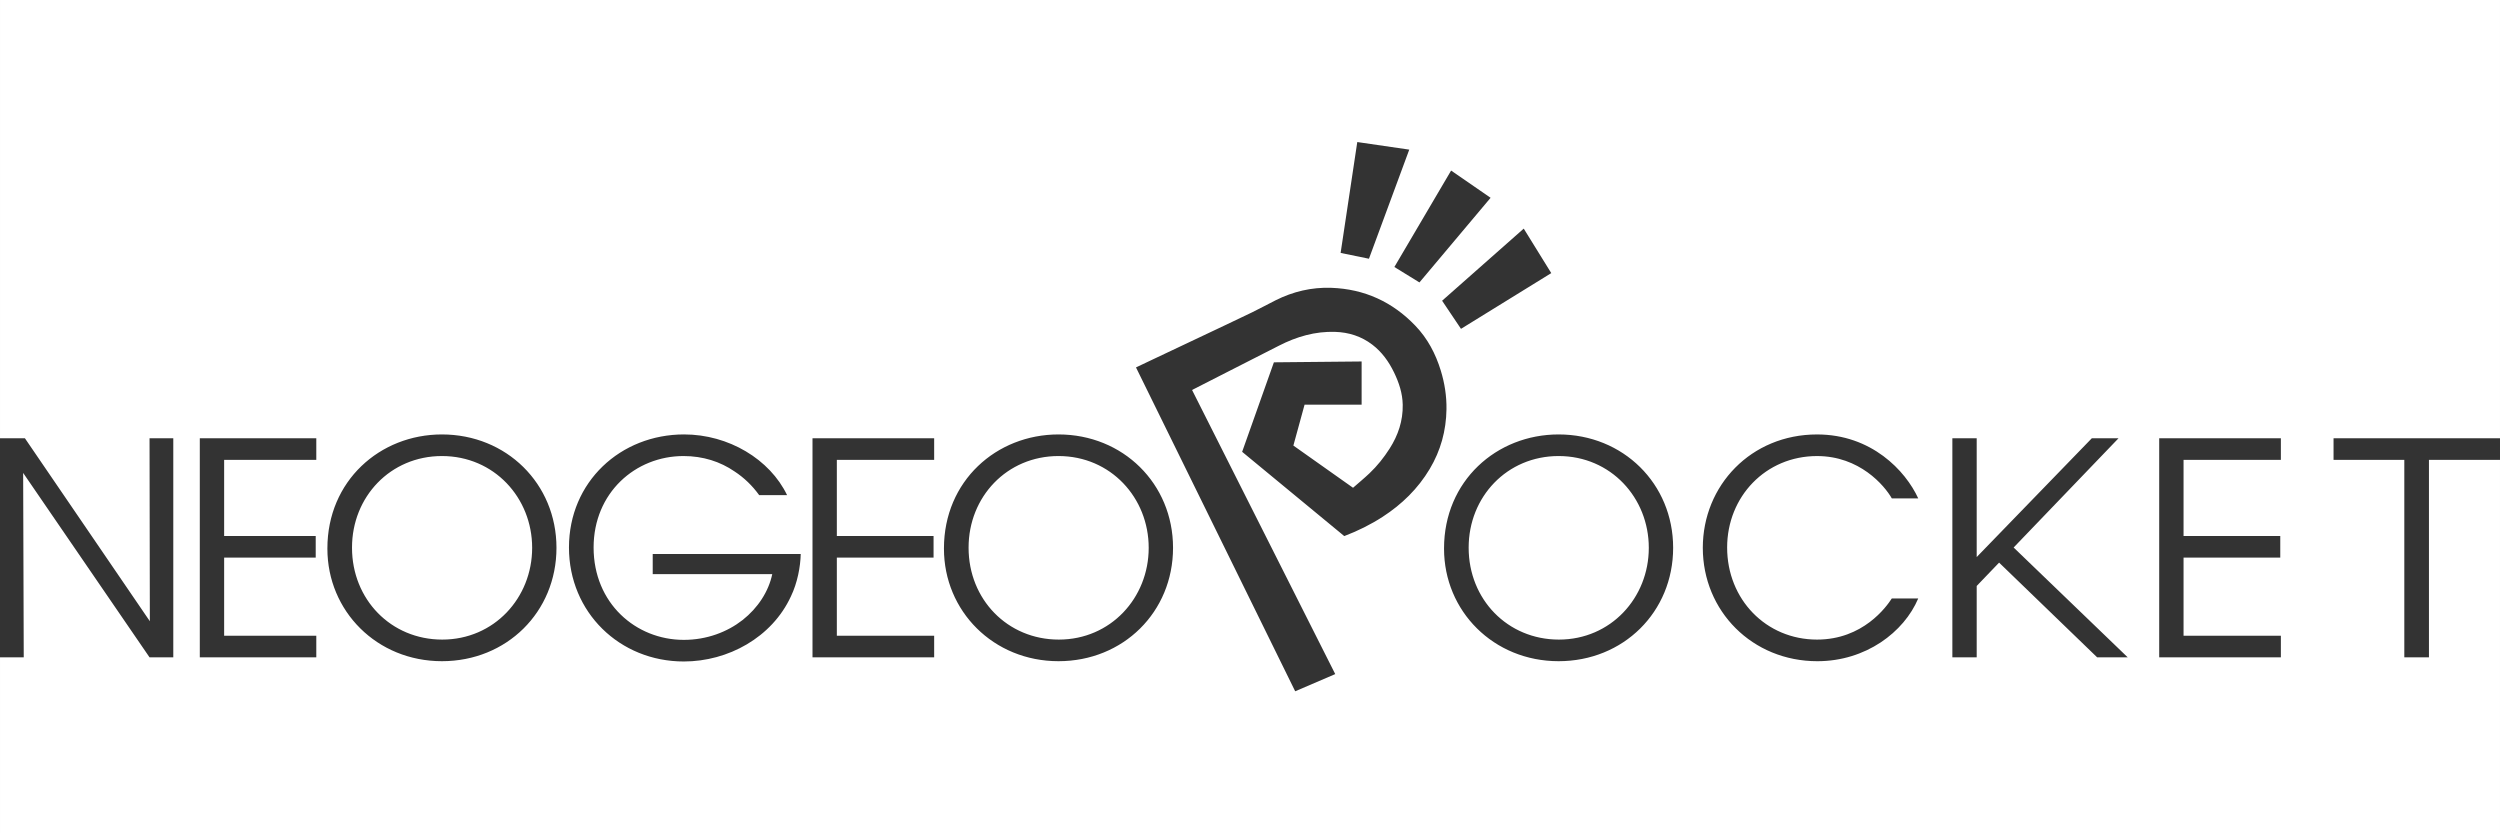 <?xml version="1.0" encoding="UTF-8" standalone="no"?>
<!-- Created with Inkscape (http://www.inkscape.org/) -->

<svg
   width="1500"
   height="500"
   viewBox="0 0 396.875 132.292"
   version="1.1"
   id="svg5"
   inkscape:version="1.2.2 (732a01da63, 2022-12-09)"
   xml:space="preserve"
   sodipodi:docname="ngp.svg"
   xmlns:inkscape="http://www.inkscape.org/namespaces/inkscape"
   xmlns:sodipodi="http://sodipodi.sourceforge.net/DTD/sodipodi-0.dtd"
   xmlns="http://www.w3.org/2000/svg"
   xmlns:svg="http://www.w3.org/2000/svg"><rect x="0" y="0" width="396.875" height="132.292" fill="#333333" stroke="none"/><sodipodi:namedview
     id="namedview7"
     pagecolor="#000000"
     bordercolor="#111111"
     borderopacity="1"
     inkscape:showpageshadow="0"
     inkscape:pageopacity="0"
     inkscape:pagecheckerboard="1"
     inkscape:deskcolor="#d1d1d1"
     inkscape:document-units="mm"
     showgrid="false"
     inkscape:zoom="0.26088402"
     inkscape:cx="797.28916"
     inkscape:cy="908.44967"
     inkscape:window-width="1920"
     inkscape:window-height="1009"
     inkscape:window-x="-8"
     inkscape:window-y="-8"
     inkscape:window-maximized="1"
     inkscape:current-layer="layer1" /><defs
     id="defs2">
		
		
	
			
				
			
		
			
			
			
			
			
				
			
			
			
			
			
		
		
		
		
	</defs><g
     inkscape:label="Layer 1"
     inkscape:groupmode="layer"
     id="layer1"><path
       id="rect231"
       style="fill:#ffffff;stroke-width:0.8;stroke-linecap:square;paint-order:fill markers stroke"
       d="M 0 0 L 0 69.578 L 3.957 69.578 L 23.787 98.621 L 23.739 69.578 L 27.509 69.578 L 27.509 104.353 L 23.739 104.353 L 3.675 75.076 L 3.768 104.353 L 0 104.353 L 0 132.292 L 396.875 132.292 L 396.875 73.009 L 385.596 73.009 L 385.596 104.353 L 381.685 104.353 L 381.685 73.009 L 370.451 73.009 L 370.451 69.578 L 396.875 69.578 L 396.875 0 L 0 0 z M 215.467 22.55 C 218.222 22.949 220.95 23.349 223.72 23.753 C 221.583 29.541 219.456 35.296 217.321 41.074 C 215.808 40.764 214.336 40.461 212.824 40.15 C 213.705 34.287 214.584 28.425 215.467 22.55 z M 230.364 27.077 C 232.476 28.532 234.549 29.963 236.631 31.399 C 232.868 35.876 229.114 40.342 225.336 44.836 C 224.014 44.022 222.704 43.214 221.357 42.385 C 224.347 37.305 227.342 32.212 230.364 27.077 z M 241.893 36.292 C 243.356 38.653 244.797 40.985 246.263 43.355 C 241.489 46.303 236.716 49.248 231.932 52.204 C 230.927 50.709 229.943 49.242 228.935 47.74 C 233.251 43.927 237.559 40.122 241.893 36.292 z M 211.334 45.691 C 216.604 45.879 221.059 47.918 224.691 51.713 C 226.629 53.734 227.899 56.145 228.719 58.811 C 229.338 60.823 229.658 62.873 229.628 64.972 C 229.58 68.359 228.709 71.53 226.971 74.442 C 225.101 77.574 222.556 80.06 219.502 82.04 C 217.585 83.281 215.549 84.287 213.401 85.104 C 208 80.646 202.605 76.194 197.19 71.726 C 198.868 66.993 200.545 62.27 202.23 57.519 C 206.855 57.473 211.481 57.43 216.158 57.384 L 216.158 64.246 L 207.1 64.246 C 206.508 66.405 205.919 68.559 205.323 70.733 C 208.467 72.956 211.596 75.169 214.795 77.434 C 215.668 76.667 216.569 75.929 217.412 75.129 C 218.636 73.967 219.68 72.655 220.593 71.229 C 221.958 69.097 222.728 66.801 222.683 64.261 C 222.651 62.434 222.087 60.738 221.298 59.111 C 220.464 57.394 219.378 55.876 217.843 54.706 C 216.1 53.381 214.118 52.754 211.953 52.685 C 208.774 52.582 205.829 53.445 203.027 54.882 C 200.362 56.248 197.691 57.6 195.024 58.958 C 193.137 59.922 191.248 60.884 189.359 61.848 C 189.321 61.868 189.287 61.896 189.246 61.925 C 196.816 76.948 204.383 91.959 211.969 107.012 C 209.838 107.927 207.746 108.826 205.611 109.742 C 197.194 92.611 188.769 75.478 180.338 58.327 C 181.177 57.927 182.019 57.529 182.858 57.131 C 185.341 55.957 187.825 54.785 190.308 53.607 C 193.124 52.273 195.945 50.947 198.751 49.593 C 200.013 48.983 201.239 48.304 202.492 47.677 C 205.272 46.283 208.218 45.582 211.334 45.691 z M 108.601 68.965 C 115.667 68.965 122.215 72.914 124.948 78.599 L 120.519 78.599 L 120.519 78.601 C 119.436 77.097 118.116 75.828 116.61 74.842 C 114.348 73.29 111.615 72.397 108.508 72.397 C 100.876 72.397 94.234 78.225 94.234 86.918 C 94.234 95.753 100.923 101.58 108.553 101.58 C 112.228 101.58 115.479 100.313 117.882 98.433 C 120.332 96.505 122.027 93.874 122.593 91.146 L 103.618 91.146 L 103.618 87.951 L 127.115 87.951 C 127.068 89.972 126.597 92.51 125.559 94.671 C 122.545 101.204 115.572 105.011 108.553 105.011 C 98.379 105.011 90.323 97.209 90.323 86.918 C 90.323 76.485 98.521 68.965 108.601 68.965 z M 70.157 68.967 C 80.379 68.967 88.34 76.768 88.34 86.965 C 88.34 97.164 80.427 104.965 70.157 104.965 C 59.841 104.965 51.973 97.023 51.973 87.107 L 51.973 87.06 C 51.973 76.346 60.311 68.967 70.157 68.967 z M 168.037 68.967 C 178.258 68.967 186.22 76.768 186.22 86.965 C 186.22 97.164 178.306 104.965 168.037 104.965 C 157.72 104.965 149.852 97.023 149.852 87.107 L 149.852 87.06 C 149.852 76.346 158.19 68.967 168.037 68.967 z M 247.426 68.967 C 257.649 68.967 265.611 76.768 265.611 86.965 C 265.611 97.164 257.697 104.965 247.426 104.965 C 237.109 104.965 229.241 97.023 229.241 87.107 L 229.241 87.06 C 229.241 76.346 237.579 68.967 247.426 68.967 z M 288.457 68.969 C 297.077 68.969 302.494 74.701 304.52 79.12 L 300.327 79.12 C 299.149 77.051 295.192 72.399 288.457 72.399 C 280.307 72.399 274.183 78.837 274.183 86.919 C 274.183 95.144 280.353 101.535 288.457 101.535 C 295.759 101.535 299.48 96.318 300.327 95.002 L 304.52 95.002 C 302.26 100.361 296.184 104.967 288.504 104.967 C 278.188 104.967 270.321 97.023 270.321 86.967 C 270.321 77.051 277.999 68.969 288.457 68.969 z M 332.075 69.577 L 336.314 69.577 L 319.665 86.918 L 337.776 104.353 L 332.924 104.353 L 317.357 89.315 L 313.801 93.021 L 313.801 104.353 L 309.938 104.353 L 309.938 69.578 L 313.801 69.578 L 313.801 83.964 L 313.801 88.432 L 332.075 69.577 z M 31.718 69.578 L 50.212 69.578 L 50.212 73.009 L 35.582 73.009 L 35.582 85.086 L 50.119 85.086 L 50.119 88.517 L 35.582 88.517 L 35.582 100.923 L 50.212 100.923 L 50.212 104.353 L 31.718 104.353 L 31.718 69.578 z M 128.984 69.578 L 148.298 69.578 L 148.298 73.009 L 132.848 73.009 L 132.848 85.086 L 148.203 85.086 L 148.203 88.517 L 132.848 88.517 L 132.848 100.923 L 148.298 100.923 L 148.298 104.353 L 128.984 104.353 L 128.984 69.578 z M 342.773 69.578 L 362.089 69.578 L 362.089 73.009 L 346.639 73.009 L 346.639 85.086 L 361.993 85.086 L 361.993 88.517 L 346.639 88.517 L 346.639 100.923 L 362.089 100.923 L 362.089 104.353 L 342.773 104.353 L 342.773 69.578 z M 70.157 72.397 C 61.96 72.397 55.882 78.883 55.882 86.918 L 55.882 86.965 C 55.882 95.143 62.054 101.535 70.203 101.535 C 78.449 101.535 84.479 94.909 84.479 86.965 C 84.479 79.023 78.448 72.397 70.157 72.397 z M 168.037 72.397 C 159.839 72.397 153.763 78.883 153.763 86.918 L 153.763 86.965 C 153.763 95.143 159.933 101.535 168.083 101.535 C 176.328 101.535 182.356 94.909 182.356 86.965 C 182.356 79.023 176.327 72.397 168.037 72.397 z M 247.426 72.397 C 239.23 72.397 233.15 78.883 233.15 86.918 L 233.15 86.965 C 233.15 95.143 239.321 101.535 247.473 101.535 C 255.716 101.535 261.747 94.909 261.747 86.965 C 261.747 79.023 255.718 72.397 247.426 72.397 z " /><g
       transform="matrix(0.661,0,0,0.66,23.897,367.574)"
       id="g1541"
       style="stroke-width:0.176" /></g><style
     type="text/css"
     id="style2">
	.st0{fill:#F05100;}
	.st1{fill:#FFFFFF;}
	.st2{fill:#1281C4;}
	.st3{fill:#034693;}
	.st4{fill:#CF3312;}
</style></svg>

